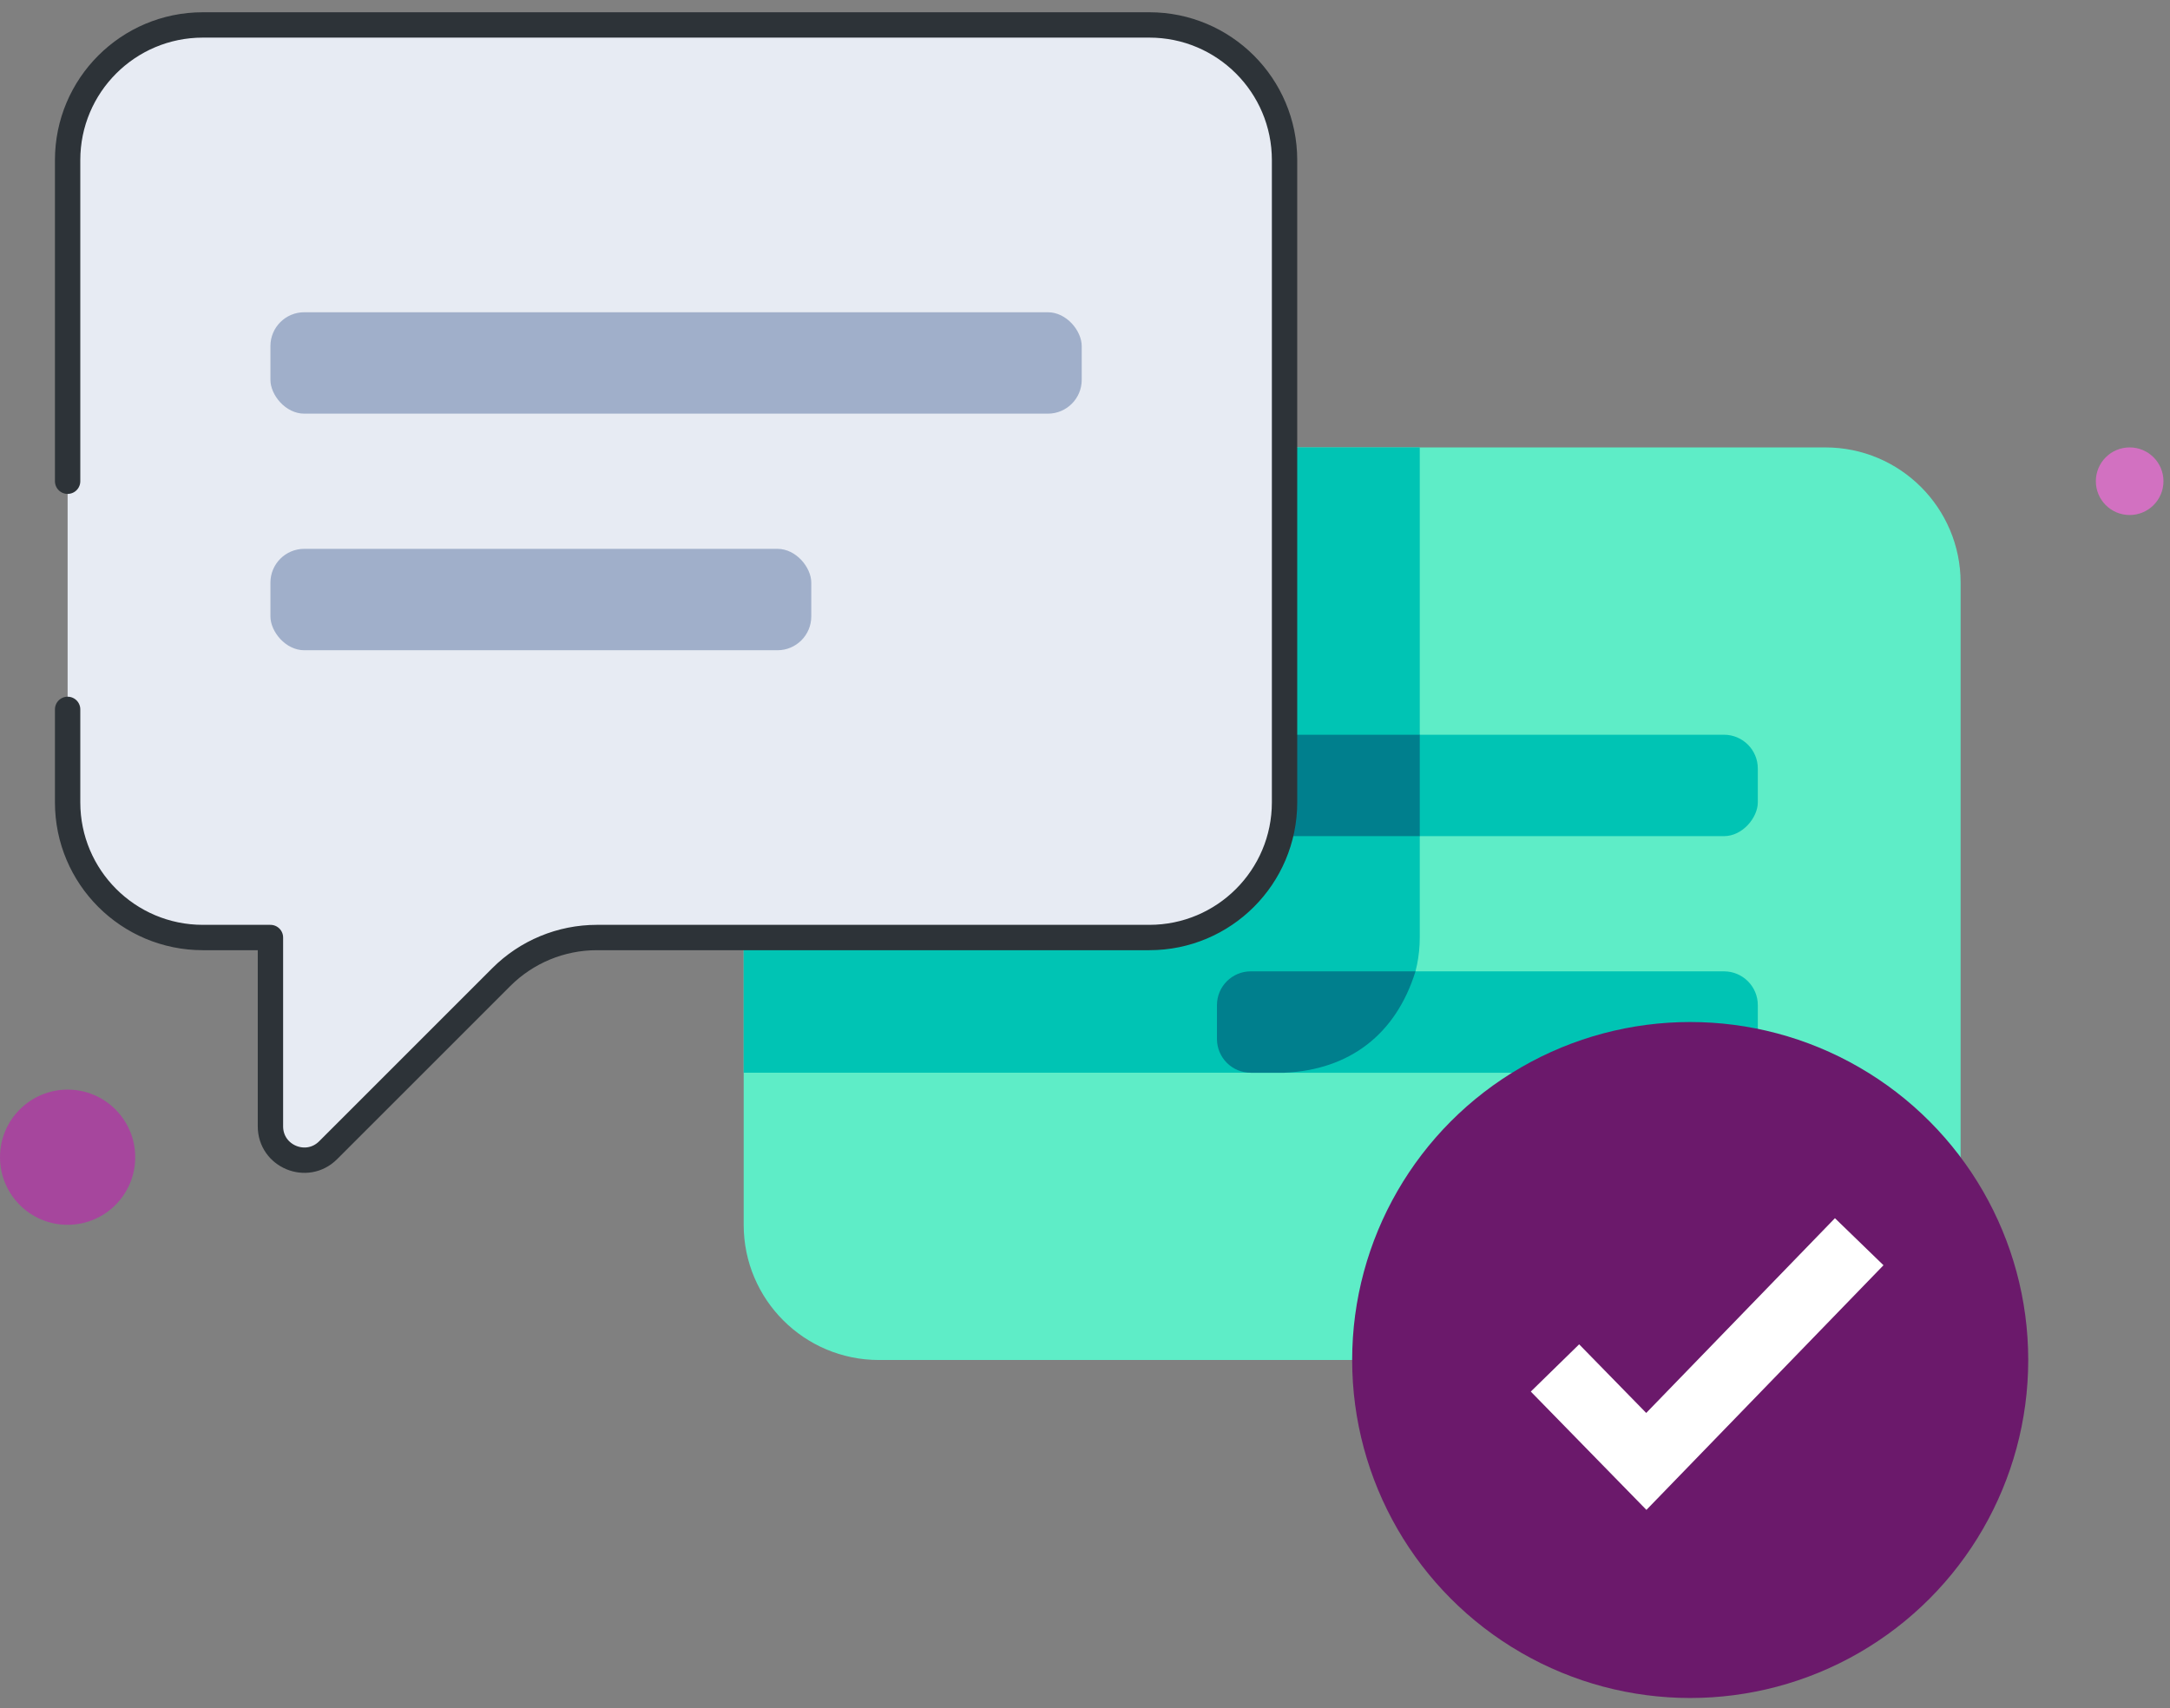 <svg width="174" height="137" viewBox="0 0 174 137" fill="none" xmlns="http://www.w3.org/2000/svg">
<rect x="0" y="0" width="174" height="137" fill="#808080" stroke="none"/>
<path d="M157.211 46.723C157.211 40.735 152.357 35.881 146.369 35.881H70.474C64.486 35.881 59.632 40.735 59.632 46.723V98.223C59.632 104.211 64.486 109.065 70.474 109.065H114.773C117.648 109.065 120.406 110.207 122.439 112.241L136.321 126.122C138.028 127.83 140.948 126.62 140.948 124.205V109.065H146.369C152.357 109.065 157.211 104.211 157.211 98.223V46.723Z" fill="#5EEDC7"/>
<path d="M59.633 46.723C59.633 40.735 64.487 35.881 70.475 35.881H113.843V75.183C113.843 81.171 108.989 86.026 103.001 86.026H59.633V46.723Z" fill="#00C4B4"/>
<rect width="43.368" height="8.132" rx="2.711" transform="matrix(-1 0 0 1 140.949 77.897)" fill="#00C4B4"/>
<path d="M113.5 77.897H100.291C98.794 77.897 97.581 79.11 97.581 80.607V83.317C97.581 84.814 98.794 86.028 100.291 86.028H103.002C108.18 85.792 111.919 82.99 113.5 77.897Z" fill="#007F8D"/>
<rect width="65.053" height="8.132" rx="2.711" transform="matrix(-1 0 0 1 140.949 58.922)" fill="#00C4B4"/>
<path d="M113.844 58.922H79.962C78.465 58.922 77.252 60.135 77.252 61.632V64.343C77.252 65.84 78.465 67.053 79.962 67.053H113.844V58.922Z" fill="#007F8D"/>
<path d="M5.422 12.842C5.422 6.854 10.276 2 16.264 2H92.159C98.147 2 103.001 6.854 103.001 12.842V64.342C103.001 70.33 98.147 75.184 92.159 75.184H47.86C44.985 75.184 42.227 76.326 40.194 78.36L26.312 92.241C24.605 93.949 21.685 92.74 21.685 90.325V75.184H16.264C10.276 75.184 5.422 70.33 5.422 64.342V12.842Z" fill="#E7EBF3"/>
<path d="M5.422 38.592V12.842C5.422 6.854 10.276 2 16.264 2H92.159C98.147 2 103.001 6.854 103.001 12.842V64.342C103.001 70.33 98.147 75.184 92.159 75.184H47.86C44.985 75.184 42.227 76.326 40.194 78.36L26.312 92.241C24.605 93.949 21.685 92.74 21.685 90.325V75.184H16.264C10.276 75.184 5.422 70.33 5.422 64.342V56.888" stroke="#2D3338" stroke-width="2.033" stroke-linecap="round" stroke-linejoin="round"/>
<rect x="21.684" y="44.014" width="43.368" height="8.132" rx="2.711" fill="#A0AFCA"/>
<rect x="21.684" y="25.041" width="65.053" height="8.132" rx="2.711" fill="#A0AFCA"/>
<circle cx="135.527" cy="109.066" r="27.105" fill="#6B196B"/>
<path fill-rule="evenodd" clip-rule="evenodd" d="M151.026 101.466L132.017 121.085L122.746 111.597L126.623 107.808L132.001 113.311L147.133 97.693L151.026 101.466Z" fill="white"/>
<circle cx="5.421" cy="92.802" r="5.421" fill="#A6469D"/>
<circle cx="170.765" cy="38.591" r="2.711" fill="#D271C1"/>
</svg>
